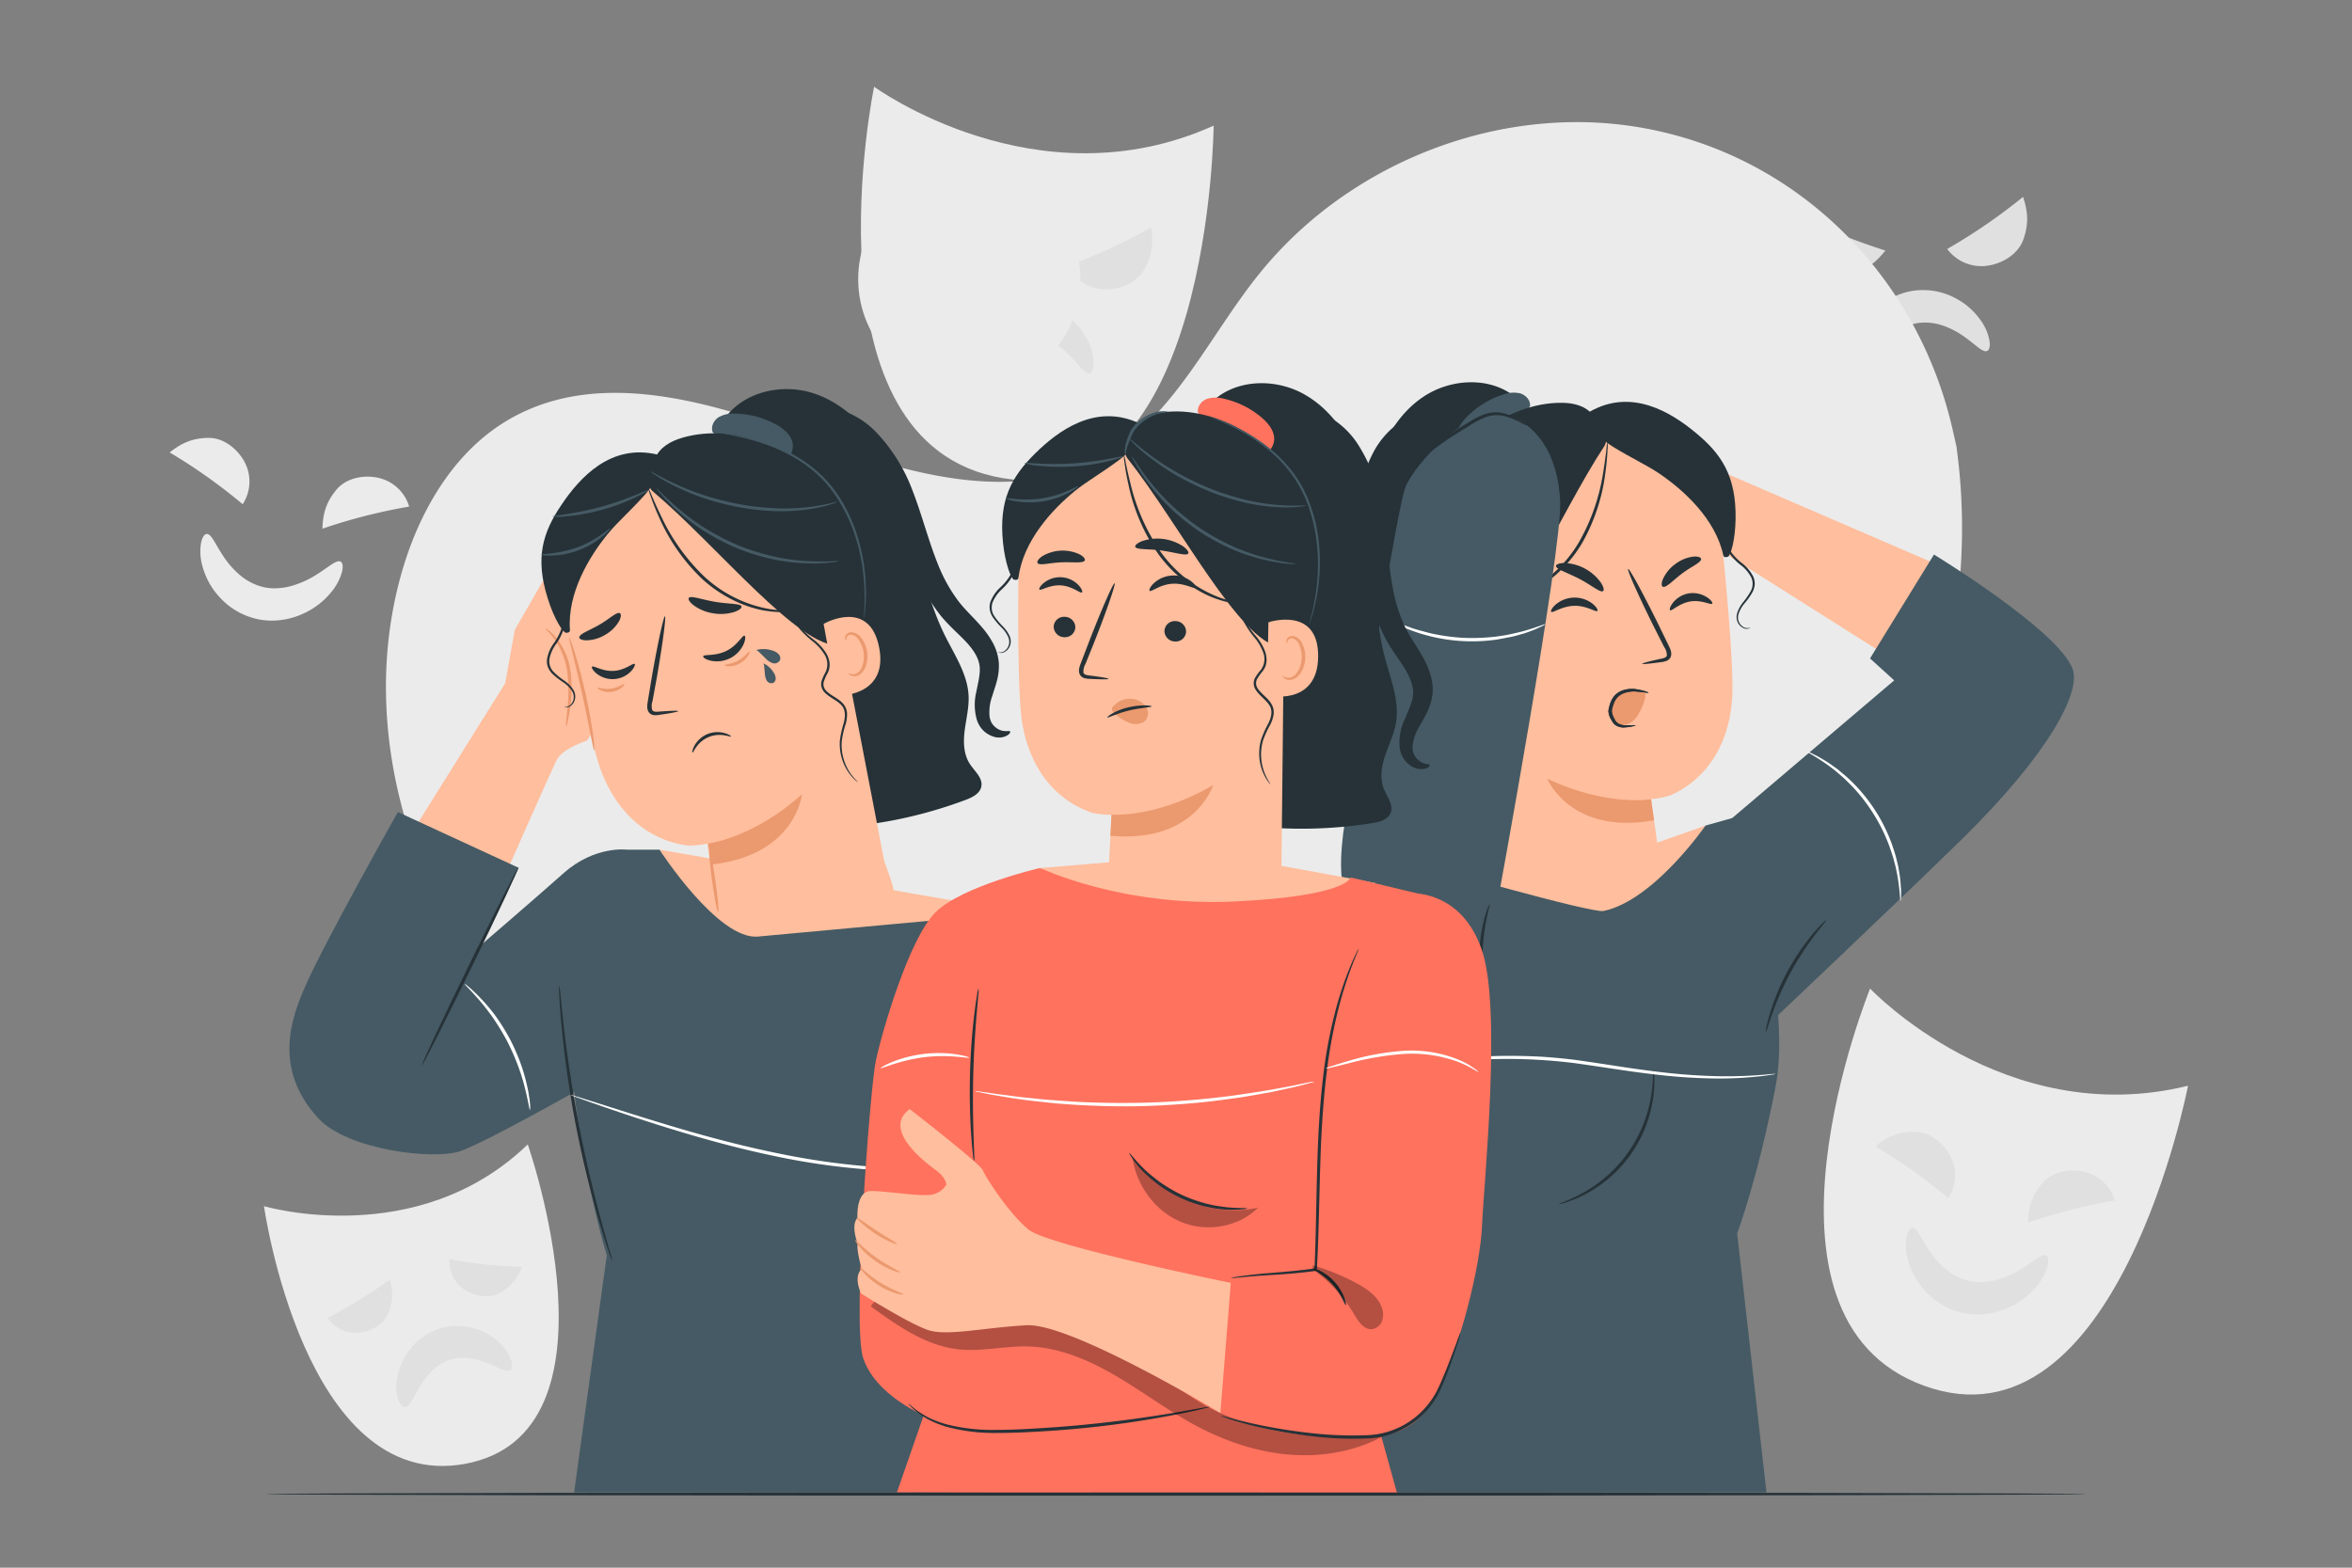 <svg xmlns="http://www.w3.org/2000/svg" viewBox="0 0 750 500"><rect x="0" y="0" width="750" height="500" fill="#808080" stroke="none"/><g id="background-complete"><path d="M387,40.07s-.9,123.5-67.22,112.43c-64.66-10.8-41.05-124.84-41.05-124.84S330.57,65.55,387,40.07Z" style="fill:#ebebeb"></path><path d="M320.92,82a183.36,183.36,0,0,1-25-15.41,13.57,13.57,0,0,0,.33,13.94c2.61,4.15,7.38,7.43,12.26,7,5.39-.42,8.74-2.3,12.38-5.57" style="fill:#e0e0e0"></path><path d="M367.07,72.54a181.42,181.42,0,0,1-26.64,12.29,13.58,13.58,0,0,0,11.8,7.44c4.9.11,10.28-2,12.65-6.33,2.62-4.73,2.91-8.55,2.19-13.4" style="fill:#e0e0e0"></path><path d="M305.92,118.14c-.68-.21-1.09-1.21-1.06-2.92a15.89,15.89,0,0,1,2-6.77,23.41,23.41,0,0,1,7.15-8,22.87,22.87,0,0,1,5.91-3.05,21.16,21.16,0,0,1,7.31-1.23,22,22,0,0,1,13.2,4.67,22.37,22.37,0,0,1,6.77,8.48,15.6,15.6,0,0,1,1.55,6.93c-.11,1.71-.6,2.67-1.29,2.83-1.47.34-3.2-2.52-6.42-5.72a26.16,26.16,0,0,0-6-4.57,17,17,0,0,0-7.91-2.21,15.44,15.44,0,0,0-4.16.55,19.07,19.07,0,0,0-3.92,1.48,29,29,0,0,0-6.31,4.32C309.32,115.9,307.35,118.59,305.92,118.14Z" style="fill:#e0e0e0"></path><path d="M601.21,79.9a184.06,184.06,0,0,1-27.21-11,13.6,13.6,0,0,0,2.68,13.69c3.27,3.64,8.53,6.08,13.28,4.87,5.24-1.33,8.22-3.74,11.25-7.58" style="fill:#e0e0e0"></path><path d="M645.11,62.79a182.54,182.54,0,0,1-24.19,16.62,13.6,13.6,0,0,0,12.9,5.33c4.84-.71,9.77-3.75,11.39-8.38,1.79-5.1,1.42-8.91-.1-13.57" style="fill:#e0e0e0"></path><path d="M592.53,118.06c-.7-.1-1.27-1-1.54-2.7a15.94,15.94,0,0,1,.86-7,23.31,23.31,0,0,1,5.68-9.14,22.37,22.37,0,0,1,5.31-4,21.53,21.53,0,0,1,7-2.45,22,22,0,0,1,13.8,2.38,22.4,22.4,0,0,1,8.1,7.22,15.55,15.55,0,0,1,2.7,6.57c.19,1.7-.14,2.73-.79,3-1.39.58-3.58-1.94-7.29-4.55a26.18,26.18,0,0,0-6.69-3.5,17,17,0,0,0-8.16-.84,15.43,15.43,0,0,0-4,1.25,18.58,18.58,0,0,0-3.61,2.12,29.14,29.14,0,0,0-5.5,5.32C595.5,115.28,594,118.26,592.53,118.06Z" style="fill:#e0e0e0"></path><path d="M697.71,346.29s-22.66,118-84.16,95.68C553.6,420.23,596.33,315.3,596.33,315.3S639.22,360.69,697.71,346.29Z" style="fill:#ebebeb"></path><path d="M598,365.6a177.87,177.87,0,0,1,23.27,16.52,13.22,13.22,0,0,0,.55-13.57c-2.27-4.18-6.7-7.67-11.46-7.59-5.26.07-8.63,1.69-12.36,4.64" style="fill:#e0e0e0"></path><path d="M646.69,389.92a178.06,178.06,0,0,1,27.66-7.06,13.22,13.22,0,0,0-10-9.19c-4.66-1-10.19.14-13.22,3.82-3.34,4.06-4.29,7.67-4.46,12.43" style="fill:#e0e0e0"></path><path d="M652.5,400.43c.62.33.83,1.42.45,3.16a17,17,0,0,1-3.42,6.52,24.45,24.45,0,0,1-8.86,6.85,23.66,23.66,0,0,1-6.63,2,22.16,22.16,0,0,1-7.69-.13,22.93,22.93,0,0,1-12.61-7.25,23.53,23.53,0,0,1-5.37-9.94,16.69,16.69,0,0,1-.35-7.39c.41-1.73,1.07-2.63,1.77-2.66,1.51-.06,2.69,3.23,5.37,7.2a27.41,27.41,0,0,0,5.32,6,17.93,17.93,0,0,0,7.85,3.86,16.32,16.32,0,0,0,4.47.22,19.93,19.93,0,0,0,4.38-.81,29.69,29.69,0,0,0,7.37-3.34C648.68,402.17,651.17,399.72,652.5,400.43Z" style="fill:#e0e0e0"></path><path d="M54.11,144.3a178,178,0,0,1,23.28,16.52,13.25,13.25,0,0,0,.55-13.56c-2.28-4.18-6.71-7.67-11.47-7.6-5.26.08-8.62,1.69-12.36,4.64" style="fill:#ebebeb"></path><path d="M102.82,168.62a179.16,179.16,0,0,1,27.66-7.05,13.25,13.25,0,0,0-10-9.2c-4.66-1-10.18.15-13.21,3.83-3.35,4.06-4.29,7.66-4.46,12.42" style="fill:#ebebeb"></path><path d="M108.62,179.13c.63.34.83,1.43.46,3.16a17,17,0,0,1-3.42,6.52,24.4,24.4,0,0,1-8.87,6.86,23.93,23.93,0,0,1-6.62,2,22.47,22.47,0,0,1-7.7-.13,22.9,22.9,0,0,1-12.6-7.25,23.37,23.37,0,0,1-5.37-9.94,16.4,16.4,0,0,1-.35-7.39c.4-1.73,1.06-2.63,1.77-2.66,1.51-.06,2.68,3.22,5.37,7.19a26.64,26.64,0,0,0,5.31,6,17.83,17.83,0,0,0,7.85,3.86,16.4,16.4,0,0,0,4.48.23,20,20,0,0,0,4.38-.81,30.61,30.61,0,0,0,7.37-3.34C104.8,180.87,107.29,178.43,108.62,179.13Z" style="fill:#ebebeb"></path><path d="M168.29,365s32.36,92.42-20.11,101.9c-51.14,9.23-64-82.2-64-82.2S133,399.11,168.29,365Z" style="fill:#ebebeb"></path><path d="M124.27,408.12a145.31,145.31,0,0,1-19.82,12.18,10.79,10.79,0,0,0,10,4.74c3.87-.37,7.9-2.58,9.36-6.17a15.17,15.17,0,0,0,.47-10.75" style="fill:#e0e0e0"></path><path d="M166.46,404.07a144.9,144.9,0,0,1-23.13-2.47,10.77,10.77,0,0,0,5,9.86c3.28,2.07,7.82,2.78,11.18.83a15.14,15.14,0,0,0,6.94-8.22" style="fill:#e0e0e0"></path><path d="M129.15,448.81c-.7,0-1.43-.63-2-2a13.12,13.12,0,0,1-.66-6.16,19.92,19.92,0,0,1,3.23-8.87,19.38,19.38,0,0,1,3.89-4.4,18.64,18.64,0,0,1,5.66-3.33,19.26,19.26,0,0,1,12.39-.24,19,19,0,0,1,8.14,5,12.86,12.86,0,0,1,3.26,5.31c.38,1.47.19,2.44-.4,2.84-1.24.82-3.65-.8-7.18-2.19a22.85,22.85,0,0,0-6-1.59,14.16,14.16,0,0,0-6.56.67,15.15,15.15,0,0,0-5.55,3.79,25.74,25.74,0,0,0-3.78,5.09C131.6,446,130.64,448.71,129.15,448.81Z" style="fill:#e0e0e0"></path></g><g id="background-simple"><path d="M623.84,142.25l-1.23-5.4c-10.4-45.5-44.37-82.13-89.1-93.91A119.63,119.63,0,0,0,516,39.67c-42.66-4.7-87.32,13.91-114.5,47.71-16,19.88-27,45.22-49,57.9-28.65,16.51-64.32,5.48-95.14-5.84s-66.55-22.26-95.13-5.62c-17.9,10.41-29,30-34.5,50.08-14.57,53.17,6.32,112,44.91,150.57s92.41,58.78,146.47,65.4c75.74,9.26,156.3-7.61,217-54.83S634.55,218.54,623.84,142.25Z" style="fill:#ebebeb"></path><circle cx="309.09" cy="89.03" r="35.43" style="fill:#ebebeb"></circle></g><g id="character-3"><polygon points="574.09 161.22 549.38 150.55 545.42 173.57 565.36 186.18 576.88 175.15 574.09 161.22" style="fill:#ffbe9d"></polygon><path d="M433.55,233.48c-1.72-6.79.54-13.85,1.74-20.75,1.75-10.07,1.21-20.37.83-30.57s-.6-20.56,1.76-30.5S445.5,132.1,454,126.47s20.6-6.41,28.73-.22l-4,26.19a485.08,485.08,0,0,1-1.54,110.9,142.84,142.84,0,0,1-33.43,1.51c-2.29-.16-4.95-.62-6-2.65-1.29-2.48.66-5.3,1.47-8,1.06-3.51,0-7.3-1.43-10.66S434.45,237,433.55,233.48Z" style="fill:#263238"></path><path d="M467.71,133a28.08,28.08,0,0,1,11.56-7.13,9.52,9.52,0,0,1,5.5-.41c1.79.54,3.34,2.25,3.12,4.1l-10.68,15.49c-2.11,2-5.59,1.75-8.23.48-2-1-3.94-2.63-4.44-4.84C463.9,137.89,465.69,135.09,467.71,133Z" style="fill:#455a64"></path><path d="M530,280.17Z" style="fill:#ffbe9d"></path><path d="M549.45,176.46c-2.18-22.22-21.36-39.84-44.07-39-24.09.93-42.32,21.18-40.64,44.53l9.19,93.87a8.16,8.16,0,0,0,2.22,4.84c6.72,7.12,17.61,11.8,26.63,11.62,8.75-.16,17.07-3.76,23.71-9a8,8,0,0,0,2.94-7.44l-2.91-20.88a.13.13,0,0,1,.11-.16,28.38,28.38,0,0,0,5.81-1.09c5.3-2.21,18.48-9.83,19.92-31.17C552.84,215.58,551.36,195.94,549.45,176.46Z" style="fill:#ffbe9d"></path><path d="M523.68,211.71c0-.21,2.24-.8,5.93-1.6.94-.18,1.82-.44,1.92-1.09a4.7,4.7,0,0,0-.89-2.7l-3.46-6.84c-4.83-9.75-8.42-17.8-8-18s4.64,7.57,9.47,17.32c1.17,2.4,2.29,4.69,3.35,6.89.46,1,1.18,2.17.83,3.61a2.36,2.36,0,0,1-1.43,1.49,6.41,6.41,0,0,1-1.59.37C526.05,211.69,523.72,211.92,523.68,211.71Z" style="fill:#263238"></path><path d="M546,192.51c-.32.6-3.34-1.29-7-.68s-6,3.26-6.46,2.78c-.24-.2,0-1.24,1-2.47a8.24,8.24,0,0,1,5-2.89,8.35,8.35,0,0,1,5.72,1.21C545.63,191.32,546.2,192.23,546,192.51Z" style="fill:#263238"></path><path d="M509.38,194.83c-.44.56-3.38-1.72-7.4-1.61s-6.88,2.44-7.34,1.9c-.22-.24.21-1.24,1.45-2.32a9.35,9.35,0,0,1,11.77-.23C509.13,193.6,509.6,194.58,509.38,194.83Z" style="fill:#263238"></path><path d="M526.49,254.93s-14.21,2.42-33.12-6.59c0,0,7.39,18.1,34.06,13.27Z" style="fill:#eb996e"></path><path d="M523.57,220.42a7.85,7.85,0,0,0-7.36,1.44,7.09,7.09,0,0,0-2.65,4.82,4.33,4.33,0,0,0,2.49,4.37c1.85.7,4.08-.32,5.48-1.92a16.32,16.32,0,0,0,2.8-5.68,4.69,4.69,0,0,0,.34-1.71,1.41,1.41,0,0,0-.87-1.31" style="fill:#eb996e"></path><path d="M511.19,188.52c-.86.62-3.67-1.87-7.57-3.9s-7.47-3.06-7.45-4.12c0-.5,1.05-.93,2.77-.93a15,15,0,0,1,11.44,6.11C511.36,187.11,511.59,188.22,511.19,188.52Z" style="fill:#263238"></path><path d="M542.45,178.35c-.11,1.13-3.06,2.31-6,4.51s-5,4.56-6.14,4.31c-.51-.15-.63-1.1,0-2.55a12,12,0,0,1,4-4.79,11.83,11.83,0,0,1,5.78-2.31C541.61,177.41,542.47,177.82,542.45,178.35Z" style="fill:#263238"></path><path d="M507.92,132.33c-2.44-3-6.25-3.89-10.34-3.86-16.68.11-33.31,12.8-40.26,28s-4.21,35.7,4.86,49.7l6.28.1c12.6-2.78,28.4-41.62,43.14-64C513.43,139.41,510,134.9,507.92,132.33Z" style="fill:#263238"></path><path d="M540.79,138.08c-8-6.67-20.61-14.37-33.9-6.75-1.45,4.29,3.56,8.77,7.54,11.22,5.83,3.58,10.78,5.84,14.64,8.46,7.82,5.29,17.92,14.48,20.44,26.05.15.73.73.75,1.45.52.93-.3,2.37-5.42,2.48-11.93C553.7,151.74,548.84,144.75,540.79,138.08Z" style="fill:#263238"></path><path d="M471.33,198.16c-.41-.14-16.4-3.71-14.85,12.27s17.27,11.12,17.26,10.66S471.33,198.16,471.33,198.16Z" style="fill:#ffbe9d"></path><path d="M468.27,215.51c-.08,0-.26.22-.71.48a2.78,2.78,0,0,1-2.08.25c-1.75-.46-3.43-3-3.78-5.87a9.16,9.16,0,0,1,.39-4.06A3.2,3.2,0,0,1,464,204a1.42,1.42,0,0,1,1.71.6c.26.43.19.76.28.78s.31-.31.12-.95a1.81,1.81,0,0,0-.72-.94,2.11,2.11,0,0,0-1.58-.26,3.91,3.91,0,0,0-2.67,2.76,9.44,9.44,0,0,0-.53,4.55c.41,3.21,2.35,6.06,4.73,6.5a3,3,0,0,0,2.5-.67C468.28,215.9,468.33,215.53,468.27,215.51Z" style="fill:#eb996e"></path><path d="M477.19,191.77c-.05-.23,3.84-.41,9.33-3a40.92,40.92,0,0,0,17-15.89,64.25,64.25,0,0,0,7.71-22.28c.5-3,.79-5.46,1-7.16a15.37,15.37,0,0,1,.37-2.63,11.89,11.89,0,0,1,0,2.66c-.07,1.71-.25,4.19-.67,7.23a60.6,60.6,0,0,1-7.54,22.69c-4.87,8.15-11.94,13.61-17.6,16a29.3,29.3,0,0,1-7,2.13,17.84,17.84,0,0,1-2,.24A2,2,0,0,1,477.19,191.77Z" style="fill:#263238"></path><path d="M558.16,200.15a2.69,2.69,0,0,1-1.92,0,3.53,3.53,0,0,1-1.62-1.54,3.59,3.59,0,0,1-.21-2.89,10.08,10.08,0,0,1,1.85-3.23,22.58,22.58,0,0,0,2.58-3.65,6.37,6.37,0,0,0,.7-2.41,5.45,5.45,0,0,0-.5-2.59,12.41,12.41,0,0,0-3.42-4.11,17.13,17.13,0,0,1-3.58-3.65,7.73,7.73,0,0,1-1.06-4.46c.13-3,1.13-5.74,1.18-8.15a8.8,8.8,0,0,0-1.24-5.46,4.38,4.38,0,0,0-1.07-1.11c-.29-.2-.45-.29-.46-.27a9.69,9.69,0,0,1,1.29,1.54,8.9,8.9,0,0,1,1,5.27c-.11,2.31-1.16,5-1.34,8.15a8.26,8.26,0,0,0,1.13,4.88,17.63,17.63,0,0,0,3.7,3.82,11.88,11.88,0,0,1,3.25,3.85,4.9,4.9,0,0,1-.15,4.4,22.73,22.73,0,0,1-2.46,3.57,10.55,10.55,0,0,0-1.86,3.46,4.07,4.07,0,0,0,.35,3.25,3.78,3.78,0,0,0,1.88,1.6,2.28,2.28,0,0,0,1.55,0A1.06,1.06,0,0,0,558.16,200.15Z" style="fill:#263238"></path><path d="M475.17,249.69a3.07,3.07,0,0,0,.42-.55,10.3,10.3,0,0,0,1-1.73,15.58,15.58,0,0,0,1.38-7.1,16,16,0,0,0-1-4.95,31,31,0,0,0-2.77-5c-1-1.67-1.85-3.75-.94-5.65s2.8-3.25,4-5.42a3.79,3.79,0,0,0,0-3.64A15.59,15.59,0,0,0,475,213a5.87,5.87,0,0,1-1.13-5.61,16,16,0,0,1,2.44-5,29,29,0,0,0,2.53-4.33,7.48,7.48,0,0,0-.21-7.11,4,4,0,0,0-1.45-1.37,2,2,0,0,0-.64-.25,5.41,5.41,0,0,1,1.85,1.77,7.27,7.27,0,0,1,0,6.74,31.45,31.45,0,0,1-2.56,4.21,16.57,16.57,0,0,0-2.6,5.18,8.31,8.31,0,0,0-.2,3.2,5.76,5.76,0,0,0,1.45,3,16.37,16.37,0,0,1,2.1,2.48,3,3,0,0,1,0,2.95c-1,1.94-3,3.32-4,5.47a5.07,5.07,0,0,0-.26,3.38,11.09,11.09,0,0,0,1.28,2.91,31.92,31.92,0,0,1,2.79,4.91,15.94,15.94,0,0,1,1,4.76,16.14,16.14,0,0,1-1.11,7C475.64,248.86,475.11,249.65,475.17,249.69Z" style="fill:#263238"></path><path d="M424.05,248c-.08.21.25.69,1.28,1a5.47,5.47,0,0,0,4.4-1,7.75,7.75,0,0,0,3.07-4.38,10.14,10.14,0,0,0,.32-2.08,17.58,17.58,0,0,0-2.39-8.7c-1.41-2.72-3.06-5.37-3.4-7.89s.5-5.38,2.15-8.59,4-6.73,5.68-11.16a52.55,52.55,0,0,0,3.08-13.65c.93-9.38.27-18,.58-25.47a58.18,58.18,0,0,1,3.61-19.11,31.41,31.41,0,0,1,7-10.87c1.13-1.06,2-1.93,2.69-2.48s.93-1,.82-1.27-.61-.25-1.51-.06a13.81,13.81,0,0,0-3.74,1.51,27.14,27.14,0,0,0-10,10.94A54.39,54.39,0,0,0,432,165.58c-.69,8-.27,16.6-1.13,25.12a49.65,49.65,0,0,1-2.52,11.87c-1.2,3.57-3.31,6.93-5,10.75a29,29,0,0,0-2,6.1,16,16,0,0,0,0,6.61,18.59,18.59,0,0,0,2.31,5.43c.91,1.5,1.82,2.77,2.6,3.94a15,15,0,0,1,2.77,6.14,7,7,0,0,1,0,1.28,4.47,4.47,0,0,1-.2,1.08,5.34,5.34,0,0,1-1,1.84C426.13,247.85,424.21,247.44,424.05,248Z" style="fill:#263238"></path><path d="M521.53,231.38c0,.07-.37.15-1,.29a16.52,16.52,0,0,1-2.94.36,4.26,4.26,0,0,1-1-.14,5,5,0,0,1-1.07-.4,3.39,3.39,0,0,1-1-.8,6.85,6.85,0,0,1-.68-1.08,5.94,5.94,0,0,1-.94-2.58,3.38,3.38,0,0,1,.06-.78l.15-.69c.12-.45.25-.92.42-1.38a6.74,6.74,0,0,1,1.51-2.5,6.29,6.29,0,0,1,2.32-1.46,9.18,9.18,0,0,1,4.45-.39c2.49.4,3.89,1,3.87,1.12s-1.55-.19-3.94-.39a9.21,9.21,0,0,0-4,.55,5.7,5.7,0,0,0-1.94,1.28,6,6,0,0,0-1.26,2.15,11.61,11.61,0,0,0-.39,1.27l-.15.64a2.47,2.47,0,0,0,0,.54,5.22,5.22,0,0,0,.77,2.17,3.2,3.2,0,0,0,1.25,1.58,4.12,4.12,0,0,0,1.72.55c1.16.08,2.17,0,2.86,0S521.53,231.31,521.53,231.38Z" style="fill:#263238"></path><path d="M543.84,263.31l-22.07,7.78s2.54,21.47,2.65,20.14S543.84,263.31,543.84,263.31Z" style="fill:#ffbe9d"></path><path d="M521.53,231.38c0,.07-.37.15-1,.29a16.52,16.52,0,0,1-2.94.36,4.26,4.26,0,0,1-1-.14,5,5,0,0,1-1.07-.4,3.39,3.39,0,0,1-1-.8,6.85,6.85,0,0,1-.68-1.08,5.94,5.94,0,0,1-.94-2.58,3.38,3.38,0,0,1,.06-.78l.15-.69c.12-.45.25-.92.42-1.38a6.74,6.74,0,0,1,1.51-2.5,6.29,6.29,0,0,1,2.32-1.46,9.18,9.18,0,0,1,4.45-.39c2.49.4,3.89,1,3.87,1.12s-1.55-.19-3.94-.39a9.21,9.21,0,0,0-4,.55,5.7,5.7,0,0,0-1.94,1.28,6,6,0,0,0-1.26,2.15,11.61,11.61,0,0,0-.39,1.27l-.15.64a2.47,2.47,0,0,0,0,.54,5.22,5.22,0,0,0,.77,2.17,3.2,3.2,0,0,0,1.25,1.58,4.12,4.12,0,0,0,1.72.55c1.16.08,2.17,0,2.86,0S521.53,231.31,521.53,231.38Z" style="fill:#263238"></path><polyline points="565.36 186.18 600.15 208.19 616.35 179.47 574.09 161.22" style="fill:#ffbe9d"></polyline><path d="M434.16,234.1s11.27-71.22,13.92-78.52,20.11-26,30.7-23.69,18.11,12.49,18.73,28.21-20.15,128.69-20.15,128.69-30.4,23.36-42.1,9.08S427.06,269.13,434.16,234.1Z" style="fill:#455a64"></path><path d="M455.1,276.28s52.4,15.06,56.22,14.27c16.06-3.33,32.52-27.24,32.52-27.24l10.3-2.9s17.77,56.4,12.1,85.92-12.3,47.05-12.3,47.05L563.29,476H410.65l31.13-89.43-8.19-90.94Z" style="fill:#455a64"></path><path d="M596.31,210l7.71,7L552.38,260.9l11.42,65.89s44.34-42,61.9-59.23c27.84-27.36,37.9-46.86,35.22-54.19-4.48-12.27-44.22-36.5-44.22-36.5Z" style="fill:#455a64"></path><path d="M475.22,322.72c-.11,0-1-1.74-1.81-4.81a47.64,47.64,0,0,1-1.15-5.48,53.09,53.09,0,0,1-.53-6.84,53.79,53.79,0,0,1,.44-6.85,46.43,46.43,0,0,1,1.08-5.49c.82-3.08,1.63-4.89,1.74-4.84.34.08-2.33,7.55-2.21,17.17S475.56,322.64,475.22,322.72Z" style="fill:#263238"></path><path d="M527.26,341.17a8.61,8.61,0,0,1,.26,2.22,36.79,36.79,0,0,1-.27,6.08,41.26,41.26,0,0,1-22.33,31.73,36.36,36.36,0,0,1-5.64,2.3,8.19,8.19,0,0,1-2.17.51c-.07-.19,3-1,7.46-3.46a43,43,0,0,0,21.95-31.18C527.32,344.35,527.06,341.17,527.26,341.17Z" style="fill:#263238"></path><path d="M582.35,293.45c.12.11-1.39,1.84-3.62,4.77a93.25,93.25,0,0,0-7.81,12.06,95.14,95.14,0,0,0-5.82,13.14c-1.23,3.48-1.85,5.68-2,5.64s.25-2.3,1.31-5.87a72.9,72.9,0,0,1,13.75-25.43C580.55,294.92,582.26,293.36,582.35,293.45Z" style="fill:#263238"></path><path d="M566.23,342.51a5.39,5.39,0,0,1-1.29.26c-.85.12-2.1.35-3.73.5a117.43,117.43,0,0,1-13.82.71,178.38,178.38,0,0,1-20.48-1.4c-7.68-.87-16.06-2.3-24.85-3.51a172.66,172.66,0,0,0-45.34.34c-5.77.81-10.39,1.74-13.58,2.42l-3.66.81a5.66,5.66,0,0,1-1.3.22,6.47,6.47,0,0,1,1.24-.42c.83-.24,2.05-.61,3.63-1,3.17-.81,7.79-1.85,13.56-2.76a165.77,165.77,0,0,1,20.45-1.87c3.87-.1,7.93-.06,12.14.11s8.55.57,13,1.11c8.84,1.22,17.18,2.67,24.83,3.6a194.32,194.32,0,0,0,20.38,1.61c5.82.11,10.53-.11,13.78-.37,1.62-.09,2.88-.26,3.74-.31A7.61,7.61,0,0,1,566.23,342.51Z" style="fill:#fff"></path><path d="M606.06,287.35c-.22,0-.15-3.33-1.11-8.56-.13-.65-.27-1.33-.41-2s-.38-1.44-.57-2.19c-.36-1.52-.94-3.09-1.51-4.75a55.82,55.82,0,0,0-12-19.22c-1.25-1.23-2.4-2.44-3.61-3.43-.59-.5-1.14-1-1.71-1.47l-1.67-1.26c-4.28-3.16-7.31-4.55-7.21-4.74a9.8,9.8,0,0,1,2.16.9l1.12.55c.41.21.83.48,1.29.75a31.41,31.41,0,0,1,3.07,1.94l1.73,1.23c.6.43,1.17.95,1.78,1.45a47.82,47.82,0,0,1,3.74,3.42,53.22,53.22,0,0,1,12.23,19.55c.55,1.7,1.12,3.31,1.45,4.86.17.78.39,1.51.52,2.24s.23,1.42.35,2.09a36.09,36.09,0,0,1,.4,3.61c0,.53.1,1,.11,1.49V285A10.5,10.5,0,0,1,606.06,287.35Z" style="fill:#fff"></path><path d="M492.77,199.09a7.61,7.61,0,0,1-1.86,1,21.81,21.81,0,0,1-2.29,1c-.9.33-1.92.75-3.1,1.07s-2.44.74-3.85,1-2.9.58-4.49.84a55.66,55.66,0,0,1-20.84-1c-1.56-.41-3-.78-4.4-1.26s-2.61-.92-3.74-1.39-2.11-.94-3-1.35a23.07,23.07,0,0,1-2.19-1.17,7.73,7.73,0,0,1-1.76-1.16c.09-.17,2.7,1.31,7.2,3,1.13.41,2.37.87,3.73,1.24s2.81.78,4.35,1.15a65.45,65.45,0,0,0,10.21,1.38,66.78,66.78,0,0,0,10.29-.4c1.57-.23,3.07-.42,4.44-.73s2.67-.59,3.83-.89C490,200.14,492.69,198.91,492.77,199.09Z" style="fill:#fff"></path><path d="M447.07,153.91a6.4,6.4,0,0,1,.83-1.75,29.26,29.26,0,0,1,3.08-4.25c2.89-3.41,7.74-7.27,13.46-10.83,1.42-.9,2.82-1.75,4.18-2.58a28.31,28.31,0,0,1,4.12-2.13,11.39,11.39,0,0,1,4.19-.87,11.16,11.16,0,0,1,3.66.64,21.27,21.27,0,0,1,4.7,2.4,6.37,6.37,0,0,1,1.53,1.17,7.85,7.85,0,0,1-1.74-.82,26.81,26.81,0,0,0-4.71-2,11,11,0,0,0-3.43-.47,10.63,10.63,0,0,0-3.84.89,29.32,29.32,0,0,0-4,2.11c-1.34.84-2.73,1.71-4.16,2.59-5.68,3.54-10.5,7.23-13.46,10.44S447.23,154,447.07,153.91Z" style="fill:#263238"></path></g><g id="character-1"><path d="M178,176.86l-13.83,24-3.09,17.07-26.39,42.27-3.57,5.72L158.48,285s17.19-39,19.1-42.71,9.68-6.1,9.68-6.1l12.35-21.75Z" style="fill:#ffbe9d"></path><path d="M180.55,231.76c-.15,0,0-1.9.32-4.92A55,55,0,0,0,181,215.1a24.43,24.43,0,0,0-3.9-10.86c-1.7-2.46-3.26-3.57-3.14-3.72s.46.17,1.16.69a14.61,14.61,0,0,1,2.57,2.6A22.56,22.56,0,0,1,182.05,215a44.19,44.19,0,0,1-.45,12C181.12,230,180.68,231.78,180.55,231.76Z" style="fill:#eb996e"></path><path d="M210.3,271l115.38,20s-97.4,10.23-97.44,8.89S210.3,271,210.3,271Z" style="fill:#ffbe9d"></path><path d="M308.87,222.09c-.27-7-4.45-13.13-7.56-19.41-4.53-9.15-6.94-19.18-9.46-29.08s-5.26-19.88-10.35-28.74-12.85-16.59-22.62-19.58-21.58-.3-27.62,7.94l11.23,24a485.62,485.62,0,0,0,32.94,105.9,142.76,142.76,0,0,0,32.49-8c2.14-.81,4.56-2,5-4.25.54-2.74-2.14-4.89-3.66-7.22-2-3.07-2.11-7-1.65-10.63S309,225.75,308.87,222.09Z" style="fill:#263238"></path><path d="M247.63,135.48a28.08,28.08,0,0,0-13.12-3.56,9.4,9.4,0,0,0-5.38,1.17c-1.57,1-2.56,3.1-1.83,4.81l14.63,11.82c2.6,1.35,5.86.09,8-1.87,1.68-1.52,3-3.64,2.88-5.9C252.66,139.06,250.15,136.89,247.63,135.48Z" style="fill:#455a64"></path><path d="M229.61,294.26Z" style="fill:#ffbe9d"></path><path d="M181.26,200.32c-4.21-21.93,9.18-44.26,31.2-49.86,23.37-5.94,46.6,8.3,51.6,31.16l17.83,92.63c.35,1.79,3.83,9.55,3,11.18-4.43,8.73-17.31,10.39-26,12.79-8.43,2.32-17.44,1.23-25.27-1.87a8.06,8.06,0,0,1-4.94-6.3l-3.12-20.85a.14.14,0,0,0-.16-.12,28.5,28.5,0,0,1-5.88.61c-5.71-.62-20.51-4.19-28-24.24C189.1,238.8,185,219.54,181.26,200.32Z" style="fill:#ffbe9d"></path><path d="M216.27,226.81c0-.21-2.36-.13-6.13.15-.95.09-1.87.09-2.15-.5a4.73,4.73,0,0,1,.08-2.85c.44-2.39.9-4.91,1.38-7.54,1.87-10.72,3-19.45,2.59-19.52s-2.31,8.57-4.17,19.29c-.44,2.64-.86,5.15-1.26,7.56-.14,1.11-.52,2.42.23,3.7a2.39,2.39,0,0,0,1.8,1,6.68,6.68,0,0,0,1.62-.11C214,227.47,216.3,227,216.27,226.81Z" style="fill:#263238"></path><path d="M202.39,211.79c-.45-.52-3,2-6.71,2.19s-6.52-1.89-6.91-1.31c-.19.26.29,1.21,1.51,2.19a8.16,8.16,0,0,0,10.87-.7C202.26,213,202.61,212,202.39,211.79Z" style="fill:#263238"></path><path d="M237.42,202.75c-.65-.29-2.2,3.09-5.81,4.86s-7.23,1-7.38,1.72c-.09.31.75,1,2.36,1.38a9.36,9.36,0,0,0,10.53-5.24C237.77,204,237.73,202.87,237.42,202.75Z" style="fill:#263238"></path><path d="M225.84,269.05s14.32-1.72,29.89-15.72c0,0-1.94,19.46-28.9,22.39Z" style="fill:#eb996e"></path><path d="M236.45,193.43c-.31-1-4-.74-8.39-1.48s-7.79-2.1-8.42-1.24c-.28.41.27,1.38,1.64,2.41a14.15,14.15,0,0,0,6.16,2.49,14.44,14.44,0,0,0,6.65-.41C235.73,194.65,236.58,193.91,236.45,193.43Z" style="fill:#263238"></path><path d="M197.6,195.53c-1.08-.34-3.32,1.91-6.5,3.74s-6.18,2.84-6.38,3.95c-.07.52.76,1,2.33,1a12,12,0,0,0,6-1.8,11.73,11.73,0,0,0,4.4-4.39C198.14,196.68,198.1,195.72,197.6,195.53Z" style="fill:#263238"></path><path d="M208.87,146.22c1.5-3.53,4.89-5.5,8.82-6.64,16-4.62,35.57,2.83,46.54,15.39s14.16,33,9.44,49l-6,1.88c-12.88.91-39-31.86-59.54-49.16C205.59,154.57,207.57,149.29,208.87,146.22Z" style="fill:#263238"></path><path d="M179,161.06c5.82-8.68,15.68-19.63,30.59-16.09,2.62,3.7-.92,9.42-4,12.89-4.57,5.1-8.68,8.67-11.65,12.27-6,7.29-13.07,19-12.2,30.78.06.74-.49.92-1.24.91-1,0-3.81-4.52-5.77-10.74C170.48,177.82,173.16,169.73,179,161.06Z" style="fill:#263238"></path><path d="M262.63,199c.35-.26,14.67-8.22,17.72,7.54s-13.4,15.57-13.52,15.13S262.63,199,262.63,199Z" style="fill:#ffbe9d"></path><path d="M270.49,214.73c.06-.06.31.14.82.27a2.78,2.78,0,0,0,2.06-.36c1.55-.93,2.44-3.85,2-6.7a9.21,9.21,0,0,0-1.52-3.78,3.21,3.21,0,0,0-2.48-1.71,1.4,1.4,0,0,0-1.47,1.06c-.13.48,0,.78-.05.82s-.39-.2-.38-.87a1.76,1.76,0,0,1,.42-1.11,2.13,2.13,0,0,1,1.45-.69,3.9,3.9,0,0,1,3.34,1.89,9.54,9.54,0,0,1,1.8,4.2c.51,3.2-.54,6.49-2.69,7.59a3,3,0,0,1-2.59.06C270.59,215.11,270.44,214.77,270.49,214.73Z" style="fill:#eb996e"></path><path d="M176.19,164.73a18.1,18.1,0,0,0,4.72-.09,65.85,65.85,0,0,0,11.19-2.07,65,65,0,0,0,10.66-4c2.63-1.27,4.15-2.23,4.09-2.34s-1.7.61-4.37,1.7a92.6,92.6,0,0,1-21.66,6C178,164.38,176.18,164.57,176.19,164.73Z" style="fill:#455a64"></path><path d="M172.56,176.9c0,.12,1.35.37,3.57.3a27,27,0,0,0,16-6.1,9.26,9.26,0,0,0,2.47-2.6c-.2-.25-4.09,3.7-10.32,6S172.54,176.58,172.56,176.9Z" style="fill:#455a64"></path><path d="M267.06,160.08c-.06-.19-3.37.93-8.93,1.61a69.33,69.33,0,0,1-9.81.46,87,87,0,0,1-12-1.25A94.13,94.13,0,0,1,224.69,158a86.4,86.4,0,0,1-9.16-3.58c-5.1-2.33-8-4.22-8.13-4.07a10.64,10.64,0,0,0,2,1.43,27.61,27.61,0,0,0,2.46,1.49c1,.56,2.09,1.19,3.37,1.79a75.51,75.51,0,0,0,9.17,3.81,86.39,86.39,0,0,0,11.79,3,81.46,81.46,0,0,0,12.11,1.19,62.62,62.62,0,0,0,9.92-.68,34.9,34.9,0,0,0,3.75-.72,23.24,23.24,0,0,0,2.79-.74A11.63,11.63,0,0,0,267.06,160.08Z" style="fill:#455a64"></path><path d="M209.29,155.71a12.7,12.7,0,0,0,1.6,2,28.34,28.34,0,0,0,2,2.21c.84.83,1.75,1.82,2.89,2.78a65.07,65.07,0,0,0,8.24,6.35A70.88,70.88,0,0,0,235.37,175a69.6,69.6,0,0,0,12.24,3.61A63,63,0,0,0,258,179.69c1.49.08,2.83,0,4-.06a25.51,25.51,0,0,0,3-.24,12.13,12.13,0,0,0,2.54-.4c0-.21-3.66.26-9.52,0a67.92,67.92,0,0,1-10.21-1.27,73.41,73.41,0,0,1-12-3.63,75.33,75.33,0,0,1-11.18-5.78,72.28,72.28,0,0,1-8.28-6.11C211.82,158.37,209.44,155.58,209.29,155.71Z" style="fill:#455a64"></path><path d="M255.2,194.5c0-.24-3.79.7-9.8-.24a41,41,0,0,1-20.85-10.4,64.34,64.34,0,0,1-13.71-19.18c-1.33-2.74-2.3-5-3-6.59a15.55,15.55,0,0,0-1.11-2.42,12.89,12.89,0,0,0,.74,2.56c.56,1.62,1.43,4,2.69,6.74a60.72,60.72,0,0,0,13.68,19.62c7,6.43,15.3,9.66,21.42,10.36a28.65,28.65,0,0,0,7.28.07,16.52,16.52,0,0,0,2-.33C255,194.6,255.21,194.53,255.2,194.5Z" style="fill:#263238"></path><path d="M179.94,225.5a2.59,2.59,0,0,0,1.82-.57,3.54,3.54,0,0,0,1.13-1.93,3.69,3.69,0,0,0-.63-2.84,10.17,10.17,0,0,0-2.68-2.57,23.42,23.42,0,0,1-3.52-2.76,6.41,6.41,0,0,1-1.35-2.12,5.4,5.4,0,0,1-.25-2.62,12.19,12.19,0,0,1,2.11-4.91,17.13,17.13,0,0,0,2.39-4.51,7.62,7.62,0,0,0-.25-4.59c-1-2.88-2.7-5.18-3.44-7.48a8.81,8.81,0,0,1-.36-5.59,4.85,4.85,0,0,1,.71-1.37c.23-.27.35-.4.37-.38a9.39,9.39,0,0,0-.8,1.84,8.9,8.9,0,0,0,.57,5.32c.76,2.19,2.52,4.43,3.6,7.44a8.29,8.29,0,0,1,.3,5,17.71,17.71,0,0,1-2.46,4.72,11.78,11.78,0,0,0-2,4.61,4.88,4.88,0,0,0,1.4,4.17,21.91,21.91,0,0,0,3.37,2.73,10.78,10.78,0,0,1,2.77,2.79,4.06,4.06,0,0,1,.58,3.21,3.77,3.77,0,0,1-1.35,2.07,2.21,2.21,0,0,1-1.48.47A.92.92,0,0,1,179.94,225.5Z" style="fill:#263238"></path><path d="M275.52,197.19a4.56,4.56,0,0,1,0-.85c0-.55.1-1.36.12-2.41a74.05,74.05,0,0,0-.17-8.88,61.08,61.08,0,0,0-2.41-12.89,51.31,51.31,0,0,0-6.86-14.45,40.17,40.17,0,0,0-5.42-6.25,42.77,42.77,0,0,0-6.14-4.69,53.51,53.51,0,0,0-11.89-5.51,75.6,75.6,0,0,0-8.58-2.26c-1-.23-1.83-.35-2.38-.47a4.49,4.49,0,0,1-.82-.2,3.22,3.22,0,0,1,.85,0c.55.08,1.36.15,2.4.34a62.16,62.16,0,0,1,8.69,2A52.42,52.42,0,0,1,255,146.19a43.32,43.32,0,0,1,6.27,4.73,39.84,39.84,0,0,1,5.54,6.37A51.14,51.14,0,0,1,273.72,172,59.4,59.4,0,0,1,276,185a61.81,61.81,0,0,1-.06,8.92c-.07,1.06-.2,1.87-.26,2.42A3.11,3.11,0,0,1,275.52,197.19Z" style="fill:#455a64"></path><path d="M273.57,249.46s-.21-.12-.56-.4a11.07,11.07,0,0,1-1.4-1.39,15.64,15.64,0,0,1-3.34-6.42,16.14,16.14,0,0,1-.46-5,31.89,31.89,0,0,1,1.23-5.62c.48-1.88.71-4.12-.7-5.69s-3.61-2.32-5.36-4.07a3.79,3.79,0,0,1-1.05-3.48,16.3,16.3,0,0,1,1.38-3.12,5.88,5.88,0,0,0-.51-5.7,16.15,16.15,0,0,0-3.76-4.11,29.69,29.69,0,0,1-3.66-3.43,7.48,7.48,0,0,1-1.81-6.87,4.11,4.11,0,0,1,1-1.73,2,2,0,0,1,.55-.42,5.12,5.12,0,0,0-1.27,2.22,7.27,7.27,0,0,0,1.93,6.46,29.47,29.47,0,0,0,3.66,3.3,16.48,16.48,0,0,1,3.95,4.24,8,8,0,0,1,1.11,3,5.84,5.84,0,0,1-.53,3.33,16.39,16.39,0,0,0-1.32,3,3,3,0,0,0,.87,2.82c1.53,1.57,3.85,2.32,5.38,4.11a5.1,5.1,0,0,1,1.21,3.16,11.18,11.18,0,0,1-.4,3.16,30.43,30.43,0,0,0-1.28,5.5,16,16,0,0,0,3.4,11.22C272.88,248.81,273.62,249.41,273.57,249.46Z" style="fill:#263238"></path><path d="M322.1,233.3c.14.18-.05.74-1,1.31a5.48,5.48,0,0,1-4.51.26,8,8,0,0,1-4.19-3.33,9.83,9.83,0,0,1-.89-1.91,17.51,17.51,0,0,1-.18-9c.58-3,1.41-6,1-8.52s-2-5-4.5-7.64-5.76-5.31-8.61-9.08a52.77,52.77,0,0,1-6.83-12.22c-3.55-8.73-5.36-17.15-7.78-24.26a58.25,58.25,0,0,0-8.89-17.3,31.46,31.46,0,0,0-9.75-8.45c-1.38-.69-2.49-1.27-3.28-1.62s-1.19-.73-1.16-1,.52-.41,1.44-.48a13.5,13.5,0,0,1,4,.38,27.09,27.09,0,0,1,12.66,7.67,54.59,54.59,0,0,1,11.39,18.45c2.93,7.5,5,15.85,8.21,23.77A50.48,50.48,0,0,0,305.08,191c2.17,3.07,5.15,5.69,7.89,8.88a27.88,27.88,0,0,1,3.69,5.27,16.07,16.07,0,0,1,1.85,6.34,18.64,18.64,0,0,1-.67,5.86c-.45,1.7-1,3.17-1.38,4.51a15,15,0,0,0-.91,6.67,6.72,6.72,0,0,0,.32,1.25,4.21,4.21,0,0,0,.49,1,5.67,5.67,0,0,0,1.48,1.49C320.07,233.79,321.79,232.85,322.1,233.3Z" style="fill:#263238"></path><path d="M233.11,234.91c-.08.14-.86-.2-2.17-.39a9,9,0,0,0-8.88,3.71c-.77,1.06-1.09,1.86-1.24,1.81s-.06-.93.62-2.21a8.37,8.37,0,0,1,9.66-4C232.48,234.21,233.17,234.8,233.11,234.91Z" style="fill:#263238"></path><path d="M239,207.77c.12.06,0,.62-.48,1.4a7.43,7.43,0,0,1-6,3.34c-.91,0-1.45-.21-1.44-.34,0-.3,2.17-.26,4.36-1.51S238.75,207.62,239,207.77Z" style="fill:#eb996e"></path><path d="M199.09,218.17c.09.09-.17.58-.84,1.14a6.61,6.61,0,0,1-6.52.94c-.81-.35-1.19-.75-1.13-.86.14-.27,2,.6,4.37.23S198.88,218,199.09,218.17Z" style="fill:#eb996e"></path><path d="M189.48,239.45c-.14,0-.55-2-1.2-5.31s-1.54-7.83-2.64-12.82-2.23-9.48-3-12.73-1.3-5.27-1.16-5.32.87,1.91,1.87,5.12,2.23,7.69,3.35,12.71,1.9,9.59,2.36,12.92S189.62,239.43,189.48,239.45Z" style="fill:#eb996e"></path><path d="M248.35,208.71a4,4,0,0,0-1.64-1.08,9,9,0,0,0-5.56-.32l.62.37c.74.73,1.48,1.46,2.23,2.18a5.9,5.9,0,0,0,2.29,1.62,2,2,0,0,0,2.42-.92A1.85,1.85,0,0,0,248.35,208.71Z" style="fill:#455a64"></path><path d="M247.35,216.39a3.24,3.24,0,0,0-.48-1.59,7.61,7.61,0,0,0-3.43-3.23l.2.57c.09.88.17,1.76.26,2.64a5,5,0,0,0,.61,2.29,1.71,1.71,0,0,0,2.07.73A1.61,1.61,0,0,0,247.35,216.39Z" style="fill:#455a64"></path><path d="M229,290.9c-.28,0-1.13-4.28-1.88-9.65s-1.14-9.76-.85-9.8,1.12,4.28,1.88,9.65S229.33,290.86,229,290.9Z" style="fill:#eb996e"></path><path d="M319.92,476l-4.4-72.51,20.44-79L325.68,291s-79.9,7.29-83.89,7.7C229,300,210.3,271,210.3,271H199.91s-10.21-1.38-20.18,7.48-27.31,23.74-27.31,23.74l13-25.43L126.88,259s-23.13,41-29.48,55.43c-4.2,9.52-10.76,26.3,4.23,42.37,9.17,9.83,36.24,13.26,45,10.39,6-2,25-12.43,36.58-18.9.09,1.53.23,3,.43,4.44,4.14,29.78,9.85,47.63,9.85,47.63L183.07,476Z" style="fill:#455a64"></path><path d="M134.53,339.76c-.26-.13,6.4-14.3,14.87-31.65s15.54-31.32,15.8-31.19-6.39,14.29-14.86,31.65S134.79,339.88,134.53,339.76Z" style="fill:#263238"></path><path d="M195.25,402.2a21.87,21.87,0,0,1-1.25-3.3c-.75-2.15-1.74-5.29-2.9-9.18-2.31-7.8-5.14-18.69-7.49-30.87s-3.77-23.36-4.52-31.45c-.38-4-.62-7.33-.72-9.6a23.65,23.65,0,0,1-.07-3.53,22.27,22.27,0,0,1,.47,3.5c.23,2.26.58,5.52,1,9.55.93,8.06,2.47,19.17,4.81,31.33s5.05,23,7.18,30.87c1.06,3.91,1.95,7.07,2.58,9.26A22.41,22.41,0,0,1,195.25,402.2Z" style="fill:#263238"></path><path d="M325.68,291s19.32,13.68,24,31.69S378.9,476,378.9,476H336L305.28,365Z" style="fill:#455a64"></path><path d="M322.6,370a9.24,9.24,0,0,1-1.42.38c-.94.2-2.31.55-4.11.85a134.46,134.46,0,0,1-15.33,1.91,169.1,169.1,0,0,1-22.91,0A224.29,224.29,0,0,1,251,369.53c-19.56-3.82-36.77-9.29-49.14-13.34-6.19-2.05-11.17-3.77-14.6-5l-3.95-1.42a8.67,8.67,0,0,1-1.35-.56,7.09,7.09,0,0,1,1.42.36l4,1.24,14.7,4.66c12.41,3.87,29.62,9.22,49.1,13a233.48,233.48,0,0,0,27.69,3.7,179.86,179.86,0,0,0,22.8.22c6.48-.38,11.71-1,15.3-1.58,1.81-.24,3.19-.53,4.14-.66A6.89,6.89,0,0,1,322.6,370Z" style="fill:#fff"></path><path d="M359.57,376.18c0,.19-2.84.26-7.36.9-1.13.16-2.36.35-3.68.62s-2.71.57-4.18.91a84.2,84.2,0,0,0-9.33,3,85.93,85.93,0,0,0-8.88,4.16c-1.3.75-2.56,1.44-3.69,2.17s-2.18,1.4-3.12,2c-3.75,2.6-5.89,4.47-6,4.34a7.52,7.52,0,0,1,1.38-1.45c.47-.45,1.05-1,1.76-1.56s1.5-1.26,2.44-1.93,1.94-1.44,3.09-2.18,2.37-1.49,3.69-2.28a76.46,76.46,0,0,1,9-4.29,74.6,74.6,0,0,1,9.49-2.93c1.49-.32,2.91-.64,4.25-.83s2.59-.38,3.74-.5,2.19-.18,3.11-.24,1.7-.07,2.34-.05A7.54,7.54,0,0,1,359.57,376.18Z" style="fill:#fff"></path><path d="M169,354.05c-.18,0-.51-2.56-1.51-6.62a68.63,68.63,0,0,0-2.12-7,73.76,73.76,0,0,0-3.58-8.21,77,77,0,0,0-4.64-7.67,70.38,70.38,0,0,0-4.5-5.77c-2.73-3.16-4.65-4.92-4.53-5a6.28,6.28,0,0,1,1.47,1.1c.46.37,1,.85,1.6,1.43s1.3,1.24,2,2A57.39,57.39,0,0,1,158,324a65.58,65.58,0,0,1,4.78,7.74,67,67,0,0,1,3.57,8.37,58.43,58.43,0,0,1,1.93,7.16c.24,1,.36,2,.49,2.81a21.34,21.34,0,0,1,.25,2.13A6.34,6.34,0,0,1,169,354.05Z" style="fill:#fff"></path></g><g id="character-2"><path d="M445.17,230.37c1.12-6.92-1.74-13.76-3.54-20.53-2.61-9.87-3-20.18-3.47-30.38s-1.19-20.53-4.4-30.23-9.29-18.82-18.27-23.69-21.08-4.61-28.64,2.26l6.21,25.76A485.47,485.47,0,0,0,404.22,263.9a142.82,142.82,0,0,0,33.43-1.39c2.27-.36,4.88-1.05,5.76-3.17,1.07-2.57-1.13-5.21-2.16-7.8-1.35-3.41-.67-7.28.51-10.75S444.58,234,445.17,230.37Z" style="fill:#263238"></path><path d="M402.43,133.28a27.88,27.88,0,0,0-12.14-6.1,9.4,9.4,0,0,0-5.51.07c-1.73.69-3.13,2.52-2.76,4.35l12,14.5c2.28,1.84,5.72,1.26,8.24-.23,1.95-1.16,3.7-3,4-5.21C406.64,137.79,404.62,135.17,402.43,133.28Z" style="fill:#FF725E"></path><path d="M353.11,285.28Z" style="fill:#ffbe9d"></path><path d="M324.77,183.64c.24-22.32,17.82-41.54,40.52-42.63,24.08-1.17,44,17.43,44.34,40.83l-1,94.32a8.19,8.19,0,0,1-1.8,5c-6.08,7.67-16.52,13.28-25.52,13.89-8.73.59-17.34-2.27-24.39-6.87a8,8,0,0,1-3.58-7.16L354.43,260a.12.12,0,0,0-.13-.14,28.88,28.88,0,0,1-5.88-.58c-5.47-1.75-19.26-8.19-22.55-29.33C324.78,222.91,324.55,203.22,324.77,183.64Z" style="fill:#ffbe9d"></path><path d="M353.49,216.52c0-.21-2.29-.6-6-1.07-.95-.1-1.85-.29-2-.93a4.77,4.77,0,0,1,.65-2.77l2.86-7.11c4-10.13,6.84-18.46,6.42-18.61s-4,7.93-7.93,18.07c-.95,2.49-1.87,4.87-2.74,7.15-.36,1.06-1,2.27-.51,3.67a2.35,2.35,0,0,0,1.56,1.37,6.71,6.71,0,0,0,1.61.22C351.13,216.71,353.48,216.73,353.49,216.52Z" style="fill:#263238"></path><path d="M336,199.79a3.41,3.41,0,0,0,3.32,3.44,3.31,3.31,0,0,0,3.58-3.07,3.4,3.4,0,0,0-3.31-3.43A3.3,3.3,0,0,0,336,199.79Z" style="fill:#263238"></path><path d="M331.43,188c.38.57,3.23-1.57,6.94-1.29s6.22,2.73,6.68,2.21c.22-.22-.12-1.24-1.21-2.37a8.15,8.15,0,0,0-5.27-2.44,8.27,8.27,0,0,0-5.59,1.7C331.73,186.8,331.25,187.76,331.43,188Z" style="fill:#263238"></path><path d="M371.32,201.16a3.4,3.4,0,0,0,3.31,3.44,3.32,3.32,0,0,0,3.59-3.07,3.41,3.41,0,0,0-3.31-3.43A3.31,3.31,0,0,0,371.32,201.16Z" style="fill:#263238"></path><path d="M366.58,188.43c.49.52,3.21-2,7.23-2.25s7.06,1.84,7.48,1.26c.2-.26-.31-1.22-1.65-2.19a9.36,9.36,0,0,0-11.74.79C366.72,187.19,366.34,188.2,366.58,188.43Z" style="fill:#263238"></path><path d="M354.44,259.83s14.37,1.17,32.42-9.45c0,0-5.78,18.68-32.78,16.18Z" style="fill:#eb996e"></path><path d="M355,225.35a6.81,6.81,0,0,1,6-2.45,6.11,6.11,0,0,1,4.21,2.23,3.76,3.76,0,0,1,.27,4.37c-1,1.38-3.11,1.7-4.89,1.21a14.12,14.12,0,0,1-4.74-2.8,4.18,4.18,0,0,1-1.06-1.08,1.2,1.2,0,0,1,0-1.37" style="fill:#eb996e"></path><path d="M362,174.39c.35,1,4.08.6,8.43,1.2s7.87,1.83,8.47.95c.27-.42-.33-1.37-1.73-2.36a15,15,0,0,0-12.87-1.63C362.68,173.15,361.86,173.92,362,174.39Z" style="fill:#263238"></path><path d="M330.89,179.64c.8.81,3.83-.14,7.5-.29s6.78.36,7.48-.53c.3-.43-.21-1.25-1.58-2a12.75,12.75,0,0,0-12.07.66C331,178.38,330.54,179.24,330.89,179.64Z" style="fill:#263238"></path><path d="M362.31,136.08c2.18-3.17,5.89-4.42,10-4.75,16.63-1.33,34.3,9.87,42.54,24.37s7.29,35.2-.53,49.93l-6.25.64c-12.8-1.67-31.9-39-48.53-60.05C357.43,143.61,360.43,138.82,362.31,136.08Z" style="fill:#263238"></path><path d="M330.06,144.65c7.43-7.34,19.28-16.1,33.19-9.66,1.82,4.15-2.78,9-6.54,11.83-5.49,4.08-10.23,6.76-13.85,9.7-7.33,5.94-16.6,16-18.1,27.73-.09.73-.67.8-1.4.63-.95-.21-2.83-5.18-3.51-11.67C318.39,159.39,322.63,152,330.06,144.65Z" style="fill:#263238"></path><path d="M404.47,198.49c.4-.19,16-5.13,15.86,10.92S404.09,222,404.06,221.54,404.47,198.49,404.47,198.49Z" style="fill:#ffbe9d"></path><path d="M409,215.5c.07-.05.27.2.75.42a2.76,2.76,0,0,0,2.08.07c1.71-.61,3.16-3.29,3.27-6.18a9.23,9.23,0,0,0-.75-4,3.22,3.22,0,0,0-2.08-2.17,1.44,1.44,0,0,0-1.66.75c-.21.45-.12.77-.2.8s-.34-.28-.21-.94a1.8,1.8,0,0,1,.64-1,2.11,2.11,0,0,1,1.55-.39,3.94,3.94,0,0,1,2.9,2.52,9.42,9.42,0,0,1,.93,4.48c-.14,3.23-1.82,6.25-4.15,6.89a3,3,0,0,1-2.56-.45C409.05,215.89,409,215.53,409,215.5Z" style="fill:#eb996e"></path><path d="M326.6,147.69a18,18,0,0,0,4.63.86,66.19,66.19,0,0,0,11.38.2A65.39,65.39,0,0,0,353.86,147c2.82-.72,4.51-1.36,4.47-1.48s-1.79.26-4.62.79a97.7,97.7,0,0,1-11.17,1.46,95.15,95.15,0,0,1-11.25.08C328.41,147.7,326.62,147.54,326.6,147.69Z" style="fill:#455a64"></path><path d="M320.61,158.9a9.31,9.31,0,0,0,3.44,1,27,27,0,0,0,16.89-2.79c1.95-1.06,3-2,2.93-2.06-.15-.29-4.74,2.81-11.31,3.85S320.66,158.58,320.61,158.9Z" style="fill:#455a64"></path><path d="M416.57,161.27c0-.21-3.5.23-9.08-.21a69.91,69.91,0,0,1-9.7-1.5A88.57,88.57,0,0,1,386.32,156a97.27,97.27,0,0,1-10.85-5.21,88.1,88.1,0,0,1-8.26-5.34c-4.53-3.3-7-5.74-7.16-5.61a12,12,0,0,0,1.67,1.8,27.62,27.62,0,0,0,2.12,1.95c.85.74,1.81,1.59,3,2.43a76.46,76.46,0,0,0,8.22,5.56A88.52,88.52,0,0,0,386,156.87a81.7,81.7,0,0,0,11.64,3.58,61.49,61.49,0,0,0,9.85,1.31,35.66,35.66,0,0,0,3.82.05,22.79,22.79,0,0,0,2.88-.18A12.62,12.62,0,0,0,416.57,161.27Z" style="fill:#455a64"></path><path d="M360.83,145.46a13,13,0,0,0,1.16,2.29,28.52,28.52,0,0,0,1.57,2.58c.66,1,1.34,2.14,2.27,3.3a66.91,66.91,0,0,0,6.81,7.87,71.17,71.17,0,0,0,9.89,8.06,70.37,70.37,0,0,0,11.28,6,61.51,61.51,0,0,0,9.94,3.12c1.44.38,2.78.54,3.93.74a25.55,25.55,0,0,0,3,.37,12.19,12.19,0,0,0,2.57.11c0-.2-3.64-.47-9.33-1.9a69,69,0,0,1-9.75-3.28,73.9,73.9,0,0,1-11.09-6,74.92,74.92,0,0,1-9.8-7.89,73.46,73.46,0,0,1-6.9-7.64C362.78,148.56,361,145.36,360.83,145.46Z" style="fill:#455a64"></path><path d="M372.27,131.33c0-.1-1.23-.34-3.22,0a13.94,13.94,0,0,0-6.8,3.81,11.92,11.92,0,0,0-1.43,1.77,9.56,9.56,0,0,0-.89,1.92,22.62,22.62,0,0,0-1.08,3.32c-.42,2,0,3.27.07,3.23s0-1.23.61-3.05a31.79,31.79,0,0,1,1.25-3.15,9.39,9.39,0,0,1,.86-1.74,12.86,12.86,0,0,1,1.32-1.6,15.26,15.26,0,0,1,6.27-3.82C371.05,131.52,372.28,131.5,372.27,131.33Z" style="fill:#455a64"></path><path d="M398.08,192.62c0-.23-3.86-.07-9.56-2.19a40.93,40.93,0,0,1-18.35-14.34,64.28,64.28,0,0,1-9.61-21.54c-.76-3-1.26-5.37-1.59-7a15.67,15.67,0,0,0-.6-2.59,13,13,0,0,0,.22,2.65c.21,1.7.61,4.15,1.29,7.15a60.59,60.59,0,0,0,9.48,21.95c5.55,7.69,13.07,12.52,18.92,14.42a29.23,29.23,0,0,0,7.13,1.53,16.47,16.47,0,0,0,2,.06C397.84,192.68,398.08,192.66,398.08,192.62Z" style="fill:#263238"></path><path d="M318.14,208a2.61,2.61,0,0,0,1.91-.19,3.57,3.57,0,0,0,1.48-1.67,3.64,3.64,0,0,0,0-2.91,10.21,10.21,0,0,0-2.12-3.05,23.38,23.38,0,0,1-2.89-3.41,6.31,6.31,0,0,1-.9-2.34,5.33,5.33,0,0,1,.27-2.62,12.21,12.21,0,0,1,3-4.39,17.41,17.41,0,0,0,3.25-3.95,7.73,7.73,0,0,0,.67-4.54c-.39-3-1.62-5.62-1.89-8a8.77,8.77,0,0,1,.77-5.54,4.54,4.54,0,0,1,1-1.2c.28-.22.43-.33.44-.31a10.24,10.24,0,0,0-1.15,1.64,8.87,8.87,0,0,0-.5,5.34c.31,2.29,1.58,4.84,2,8a8.27,8.27,0,0,1-.7,5,17.74,17.74,0,0,1-3.36,4.13,11.84,11.84,0,0,0-2.9,4.12,4.91,4.91,0,0,0,.53,4.37,23.41,23.41,0,0,0,2.77,3.34A10.53,10.53,0,0,1,322,203a4.07,4.07,0,0,1-.07,3.26,3.82,3.82,0,0,1-1.73,1.76,2.29,2.29,0,0,1-1.55.17A1.14,1.14,0,0,1,318.14,208Z" style="fill:#263238"></path><path d="M417.46,199.32a3,3,0,0,1,.17-.83c.12-.54.36-1.32.59-2.35a70.86,70.86,0,0,0,1.6-8.73A60.85,60.85,0,0,0,420,174.3a51.61,51.61,0,0,0-3.84-15.53,40,40,0,0,0-4.07-7.21,43.34,43.34,0,0,0-5.08-5.82A53.92,53.92,0,0,0,396.5,138a74.56,74.56,0,0,0-8-3.92c-1-.43-1.73-.71-2.23-.94a3.83,3.83,0,0,1-.77-.36,3.15,3.15,0,0,1,.82.22c.52.18,1.31.42,2.29.81a62.19,62.19,0,0,1,8.1,3.74,51.62,51.62,0,0,1,10.77,7.73,42.86,42.86,0,0,1,5.2,5.89,39.67,39.67,0,0,1,4.16,7.34,51.12,51.12,0,0,1,3.84,15.76,58.68,58.68,0,0,1-.38,13.24,60.65,60.65,0,0,1-1.84,8.74c-.27,1-.56,1.78-.73,2.31A4.52,4.52,0,0,1,417.46,199.32Z" style="fill:#455a64"></path><path d="M405.12,250.15a2.72,2.72,0,0,1-.47-.51,10.55,10.55,0,0,1-1.1-1.64,15.45,15.45,0,0,1-2-6.95,16,16,0,0,1,.55-5,30.58,30.58,0,0,1,2.32-5.26c.85-1.75,1.52-3.9.45-5.71s-3.08-3-4.45-5.06a3.77,3.77,0,0,1-.32-3.62,15.86,15.86,0,0,1,2-2.79,5.88,5.88,0,0,0,.64-5.68,15.92,15.92,0,0,0-2.87-4.77A30.41,30.41,0,0,1,397,199a7.5,7.5,0,0,1-.41-7.1,3.94,3.94,0,0,1,1.33-1.48,1.85,1.85,0,0,1,.62-.31,5.12,5.12,0,0,0-1.69,1.93,7.25,7.25,0,0,0,.61,6.71,30,30,0,0,0,2.92,4,16.29,16.29,0,0,1,3,4.94,8.12,8.12,0,0,1,.49,3.17,5.85,5.85,0,0,1-1.19,3.16,17.2,17.2,0,0,0-1.88,2.65,3,3,0,0,0,.28,2.94c1.19,1.84,3.31,3,4.46,5.1a5.1,5.1,0,0,1,.56,3.34,11,11,0,0,1-1,3,31.15,31.15,0,0,0-2.35,5.14,15.79,15.79,0,0,0-.62,4.83,16.19,16.19,0,0,0,1.71,6.84C404.57,249.37,405.18,250.1,405.12,250.15Z" style="fill:#263238"></path><path d="M455.89,244c.11.2-.19.72-1.18,1.09a5.46,5.46,0,0,1-4.48-.64,7.82,7.82,0,0,1-2.49-2.29,7.74,7.74,0,0,1-.95-1.81,9.74,9.74,0,0,1-.49-2.05,17.57,17.57,0,0,1,1.62-8.87c1.17-2.83,2.58-5.62,2.7-8.15s-1-5.32-2.88-8.38-4.59-6.35-6.63-10.62a52.74,52.74,0,0,1-4.26-13.34c-1.73-9.26-1.83-17.87-2.78-25.32a58.16,58.16,0,0,0-5.26-18.72,31.56,31.56,0,0,0-7.87-10.23c-1.22-.95-2.19-1.74-2.89-2.24s-1-.95-.94-1.19.59-.3,1.51-.19a13.91,13.91,0,0,1,3.85,1.18,27.08,27.08,0,0,1,10.87,10,54.4,54.4,0,0,1,7.48,20.35c1.38,7.94,1.7,16.52,3.31,24.93a49.68,49.68,0,0,0,3.53,11.61c1.51,3.45,3.9,6.61,5.95,10.28a27.2,27.2,0,0,1,2.56,5.9,15.94,15.94,0,0,1,.56,6.58,18.77,18.77,0,0,1-1.83,5.61c-.77,1.57-1.57,2.91-2.25,4.14a15,15,0,0,0-2.22,6.36,6.77,6.77,0,0,0,.06,1.29,4.44,4.44,0,0,0,.29,1.05,5.33,5.33,0,0,0,1.15,1.75C453.81,244.07,455.69,243.49,455.89,244Z" style="fill:#263238"></path><path d="M367.21,225.29c0,.32-3.29.39-7.17,1.31s-6.78,2.47-6.93,2.21,2.61-2.28,6.69-3.22S367.23,225,367.21,225.29Z" style="fill:#263238"></path><polygon points="332.13 276.82 363.66 274.19 408.63 276.16 438.68 281.65 390.93 309.45 355.41 304.89 332.13 276.82" style="fill:#ffbe9d"></polygon><path d="M331.68,276.82s-25,5.78-33.44,14.22-17.19,38.63-19,47.51-7.55,83.95-4,94.61S292.6,452.7,309,456.25s44,6.22,44,6.22L366.77,419l-46.32-12.44Z" style="fill:#FF725E"></path><path d="M386.19,410.06l38.61,1.55s10.88-12.09,13.6-27.81,1.51-26.91,1.51-26.91l10.89-71.95s15.41-.6,21.76,18.14.63,73.82,0,88.28c-.51,11.74-6.75,39.33-15.79,55.5-3.86,6.91-10.58,10.3-14.74,10.54-13.91.77-53.81-5.58-53.81-5.58l-2-40.51" style="fill:#FF725E"></path><path d="M331.68,276.82s25.68,12.4,61.89,10.7,37.13-7.67,37.13-7.67l22.13,5.29-5.57,111-10.83,47.45,9.14,32.91L286,476l20.66-59.43Z" style="fill:#FF725E"></path><path d="M392.48,407.62a11.31,11.31,0,0,1,1.9-.39c1.24-.2,3.08-.46,5.44-.72,4.71-.56,11.53-.83,19.68-2l-.36.39c.54-10.68.55-24,1.07-38.39.34-9.06,1-17.7,2-25.51a151.69,151.69,0,0,1,4.14-20.49,107.75,107.75,0,0,1,4.66-13.3c.64-1.53,1.21-2.7,1.6-3.48a6.62,6.62,0,0,1,.64-1.17,6.5,6.5,0,0,1-.45,1.26c-.33.81-.83,2-1.42,3.54a127.16,127.16,0,0,0-4.32,13.34,159.21,159.21,0,0,0-3.89,20.43c-1,7.77-1.62,16.37-2,25.42-.52,14.37-.61,27.69-1.26,38.4l0,.34-.33.05c-8.24,1.13-15.05,1.28-19.77,1.69-2.36.18-4.2.37-5.45.49A12,12,0,0,1,392.48,407.62Z" style="fill:#263238"></path><path d="M310.62,370.42a8.6,8.6,0,0,1-.36-2.15c-.18-1.39-.36-3.41-.54-5.91-.36-5-.6-11.92-.41-19.57s.79-14.56,1.4-19.53c.31-2.49.59-4.5.84-5.88a9.19,9.19,0,0,1,.47-2.13,7.92,7.92,0,0,1-.07,2.18c-.12,1.47-.3,3.47-.51,5.9-.42,5-.89,11.87-1.09,19.48s-.06,14.52.1,19.51c.09,2.45.16,4.45.21,5.92A9,9,0,0,1,310.62,370.42Z" style="fill:#263238"></path><path d="M385.84,448.68a3.59,3.59,0,0,1-1,.31c-.64.17-1.59.4-2.81.69-2.44.55-6,1.32-10.4,2.12a322.71,322.71,0,0,1-34.75,4.42c-6.83.48-13.33.82-19.29.81A57.86,57.86,0,0,1,302,455.1a32.69,32.69,0,0,1-5.68-2.22,27.26,27.26,0,0,1-3.87-2.49l-1.29-1.08c-.34-.34-.62-.65-.85-.88-.46-.49-.68-.75-.65-.78a4.05,4.05,0,0,1,.79.62l.92.8,1.32,1a29.43,29.43,0,0,0,3.89,2.3,34.14,34.14,0,0,0,5.61,2,60,60,0,0,0,15.49,1.68c5.89,0,12.4-.41,19.21-.89,13.61-1,25.86-2.67,34.69-4.1,4.42-.71,8-1.37,10.45-1.8,1.23-.22,2.19-.39,2.84-.49A3.81,3.81,0,0,1,385.84,448.68Z" style="fill:#263238"></path><path d="M429.14,416.28c-.3.1-1.33-3.44-4.31-6.69s-6.33-4.69-6.2-5c0-.12,1,.06,2.32.72a16.06,16.06,0,0,1,7.72,8.56C429.18,415.31,429.27,416.25,429.14,416.28Z" style="fill:#263238"></path><g style="opacity:0.3"><path d="M277.68,416.67c8.52,6.18,17.57,12.56,28,13.69,7.38.8,14.81-1.13,22.23-.92,9.86.28,19.25,4.33,27.77,9.3s16.45,10.95,25.12,15.66c9.4,5.09,19.72,8.68,30.38,9.54s21.66-1.11,30.92-6.46c-13,1.55-30.27,1.07-43.84-3.34-15.12-4.9-17.71-8.85-26.4-13.72-11.26-6.3-21.18-15.05-33.15-19.84a56.21,56.21,0,0,0-32-2.87c-5.35,1.1-11.06,3-16.06.76-2.22-1-4.08-2.69-6.33-3.58s-5.34-.63-6.47,1.52"></path></g><path d="M397.73,385.4a5,5,0,0,1-1.7.3,14.26,14.26,0,0,1-2,.12,24.44,24.44,0,0,1-2.68,0,31,31,0,0,1-3.24-.3c-1.16-.13-2.38-.41-3.67-.67A41.08,41.08,0,0,1,369,377.57c-1-.82-2-1.58-2.86-2.4a31.35,31.35,0,0,1-2.31-2.29c-.7-.71-1.23-1.44-1.73-2.05a15.9,15.9,0,0,1-1.19-1.63,5.77,5.77,0,0,1-.86-1.5c.16-.11,1.55,1.9,4.31,4.67.7.68,1.46,1.43,2.35,2.16s1.84,1.49,2.86,2.27a49,49,0,0,0,7.2,4.26,47.78,47.78,0,0,0,7.87,2.82c1.25.29,2.44.6,3.57.75s2.19.33,3.16.43C395.28,385.42,397.72,385.21,397.73,385.4Z" style="fill:#263238"></path><path d="M465.75,424.83a17.66,17.66,0,0,1-.95,3.65c-.73,2.32-1.84,5.66-3.39,9.72a67.21,67.21,0,0,1-2.83,6.55,27,27,0,0,1-5,6.57,26.73,26.73,0,0,1-17.06,7.44,112.72,112.72,0,0,1-18.71-.75c-5.71-.68-10.81-1.61-15.06-2.54s-7.63-1.9-9.95-2.64c-1.16-.35-2.05-.68-2.65-.9a3.18,3.18,0,0,1-.89-.4,33.47,33.47,0,0,1,3.65.91c2.35.62,5.75,1.46,10,2.31s9.33,1.68,15,2.3a116.93,116.93,0,0,0,18.54.67,26,26,0,0,0,16.45-7.09,26.34,26.34,0,0,0,4.9-6.29c1.19-2.2,2.07-4.43,2.91-6.41,1.63-4,2.84-7.3,3.69-9.58.4-1.1.72-2,1-2.62A4,4,0,0,1,465.75,424.83Z" style="fill:#263238"></path><path d="M290.1,353.74s22.55,17.48,23.31,19.5,8.36,13.94,14.69,19,64.38,16.93,64.38,16.93l-3.33,41.51s-47.62-28.8-61.81-28-25.33,3.55-31.41,1.52-21.35-11.65-21.35-11.65-2.63-5.32.24-7.86c0,0-1.74-5.57-1.34-8.1,0,0-2.3-5.81-.06-8.11,0,0-.55-8.61,4.26-8.61s13.94,1.52,18.25,1.27a6.9,6.9,0,0,0,5.82-3.3s0-2.28-3.54-4.81S281.23,360.07,290.1,353.74Z" style="fill:#ffbe9d"></path><path d="M286.05,396.76c-.11.25-3.42-.94-7-3.31s-6.07-4.9-5.88-5.1,2.9,1.93,6.45,4.23S286.17,396.48,286.05,396.76Z" style="fill:#eb996e"></path><path d="M287,405.78c-.06.25-4-.83-8.12-3.77s-6.4-6.35-6.18-6.49,2.83,2.83,6.78,5.64S287.14,405.49,287,405.78Z" style="fill:#eb996e"></path><path d="M288.07,412.86c0,.26-3.86-.34-7.84-2.86s-6.2-5.67-6-5.81,2.71,2.56,6.54,4.93S288.16,412.55,288.07,412.86Z" style="fill:#eb996e"></path><path d="M309.09,337.32c0,.34-6.46-1.11-14.36-.13s-13.8,3.8-13.93,3.49c-.05-.11,1.34-1,3.79-2a39.73,39.73,0,0,1,20.35-2.41C307.56,336.68,309.11,337.2,309.09,337.32Z" style="fill:#fff"></path><path d="M419.05,345a3.81,3.81,0,0,1-1.05.35l-3.07.81c-1.34.35-3,.75-4.9,1.15s-4.1.92-6.53,1.34-5.09.94-8,1.36-6,.83-9.19,1.24c-6.49.72-13.66,1.28-21.19,1.51s-14.73,0-21.25-.33c-3.26-.22-6.36-.41-9.24-.73s-5.58-.59-8-.91-4.65-.67-6.59-1-3.6-.6-5-.88l-3.11-.63a5,5,0,0,1-1.07-.29,4,4,0,0,1,1.11.08l3.14.44c1.36.21,3,.47,5,.7s4.15.58,6.6.82,5.13.57,8,.78,6,.44,9.22.63c6.5.31,13.66.44,21.17.25s14.64-.76,21.11-1.42c3.24-.38,6.31-.71,9.17-1.15s5.53-.82,8-1.23,4.62-.83,6.54-1.18,3.58-.69,4.93-1l3.11-.62A5.07,5.07,0,0,1,419.05,345Z" style="fill:#fff"></path><path d="M471.47,341.91c-.11.17-2.35-1.63-6.59-3.26a42.72,42.72,0,0,0-17.38-2.5,95.33,95.33,0,0,0-17.51,3c-4.44,1.1-7.19,1.79-7.23,1.64a7.78,7.78,0,0,1,1.85-.74c1.22-.41,3-1,5.19-1.61a79.5,79.5,0,0,1,17.65-3.28A40,40,0,0,1,465.16,338a26.17,26.17,0,0,1,4.78,2.64A6.31,6.31,0,0,1,471.47,341.91Z" style="fill:#fff"></path><g style="opacity:0.3"><path d="M360.83,368.65l.32.9c1.38,8.73,7.26,16.77,15.43,20.17s18.36,1.71,24.6-4.55C386.08,388.45,369.29,381.58,360.83,368.65Z"></path></g><g style="opacity:0.3"><path d="M440.58,416.91c-1.34-3.61-4.8-5.94-8.2-7.75a73.22,73.22,0,0,0-13.83-5.63l.12,1.35a47.19,47.19,0,0,1,13.18,14.35c1.29,2.19,2.95,4.8,5.48,4.7a4,4,0,0,0,3.37-2.61A6.32,6.32,0,0,0,440.58,416.91Z"></path></g></g><g id="Desk"><path d="M665.12,476.52c0,.29-129.9.52-290.11.52s-290.13-.23-290.13-.52S214.76,476,375,476,665.12,476.24,665.12,476.52Z" style="fill:#263238"></path></g></svg>